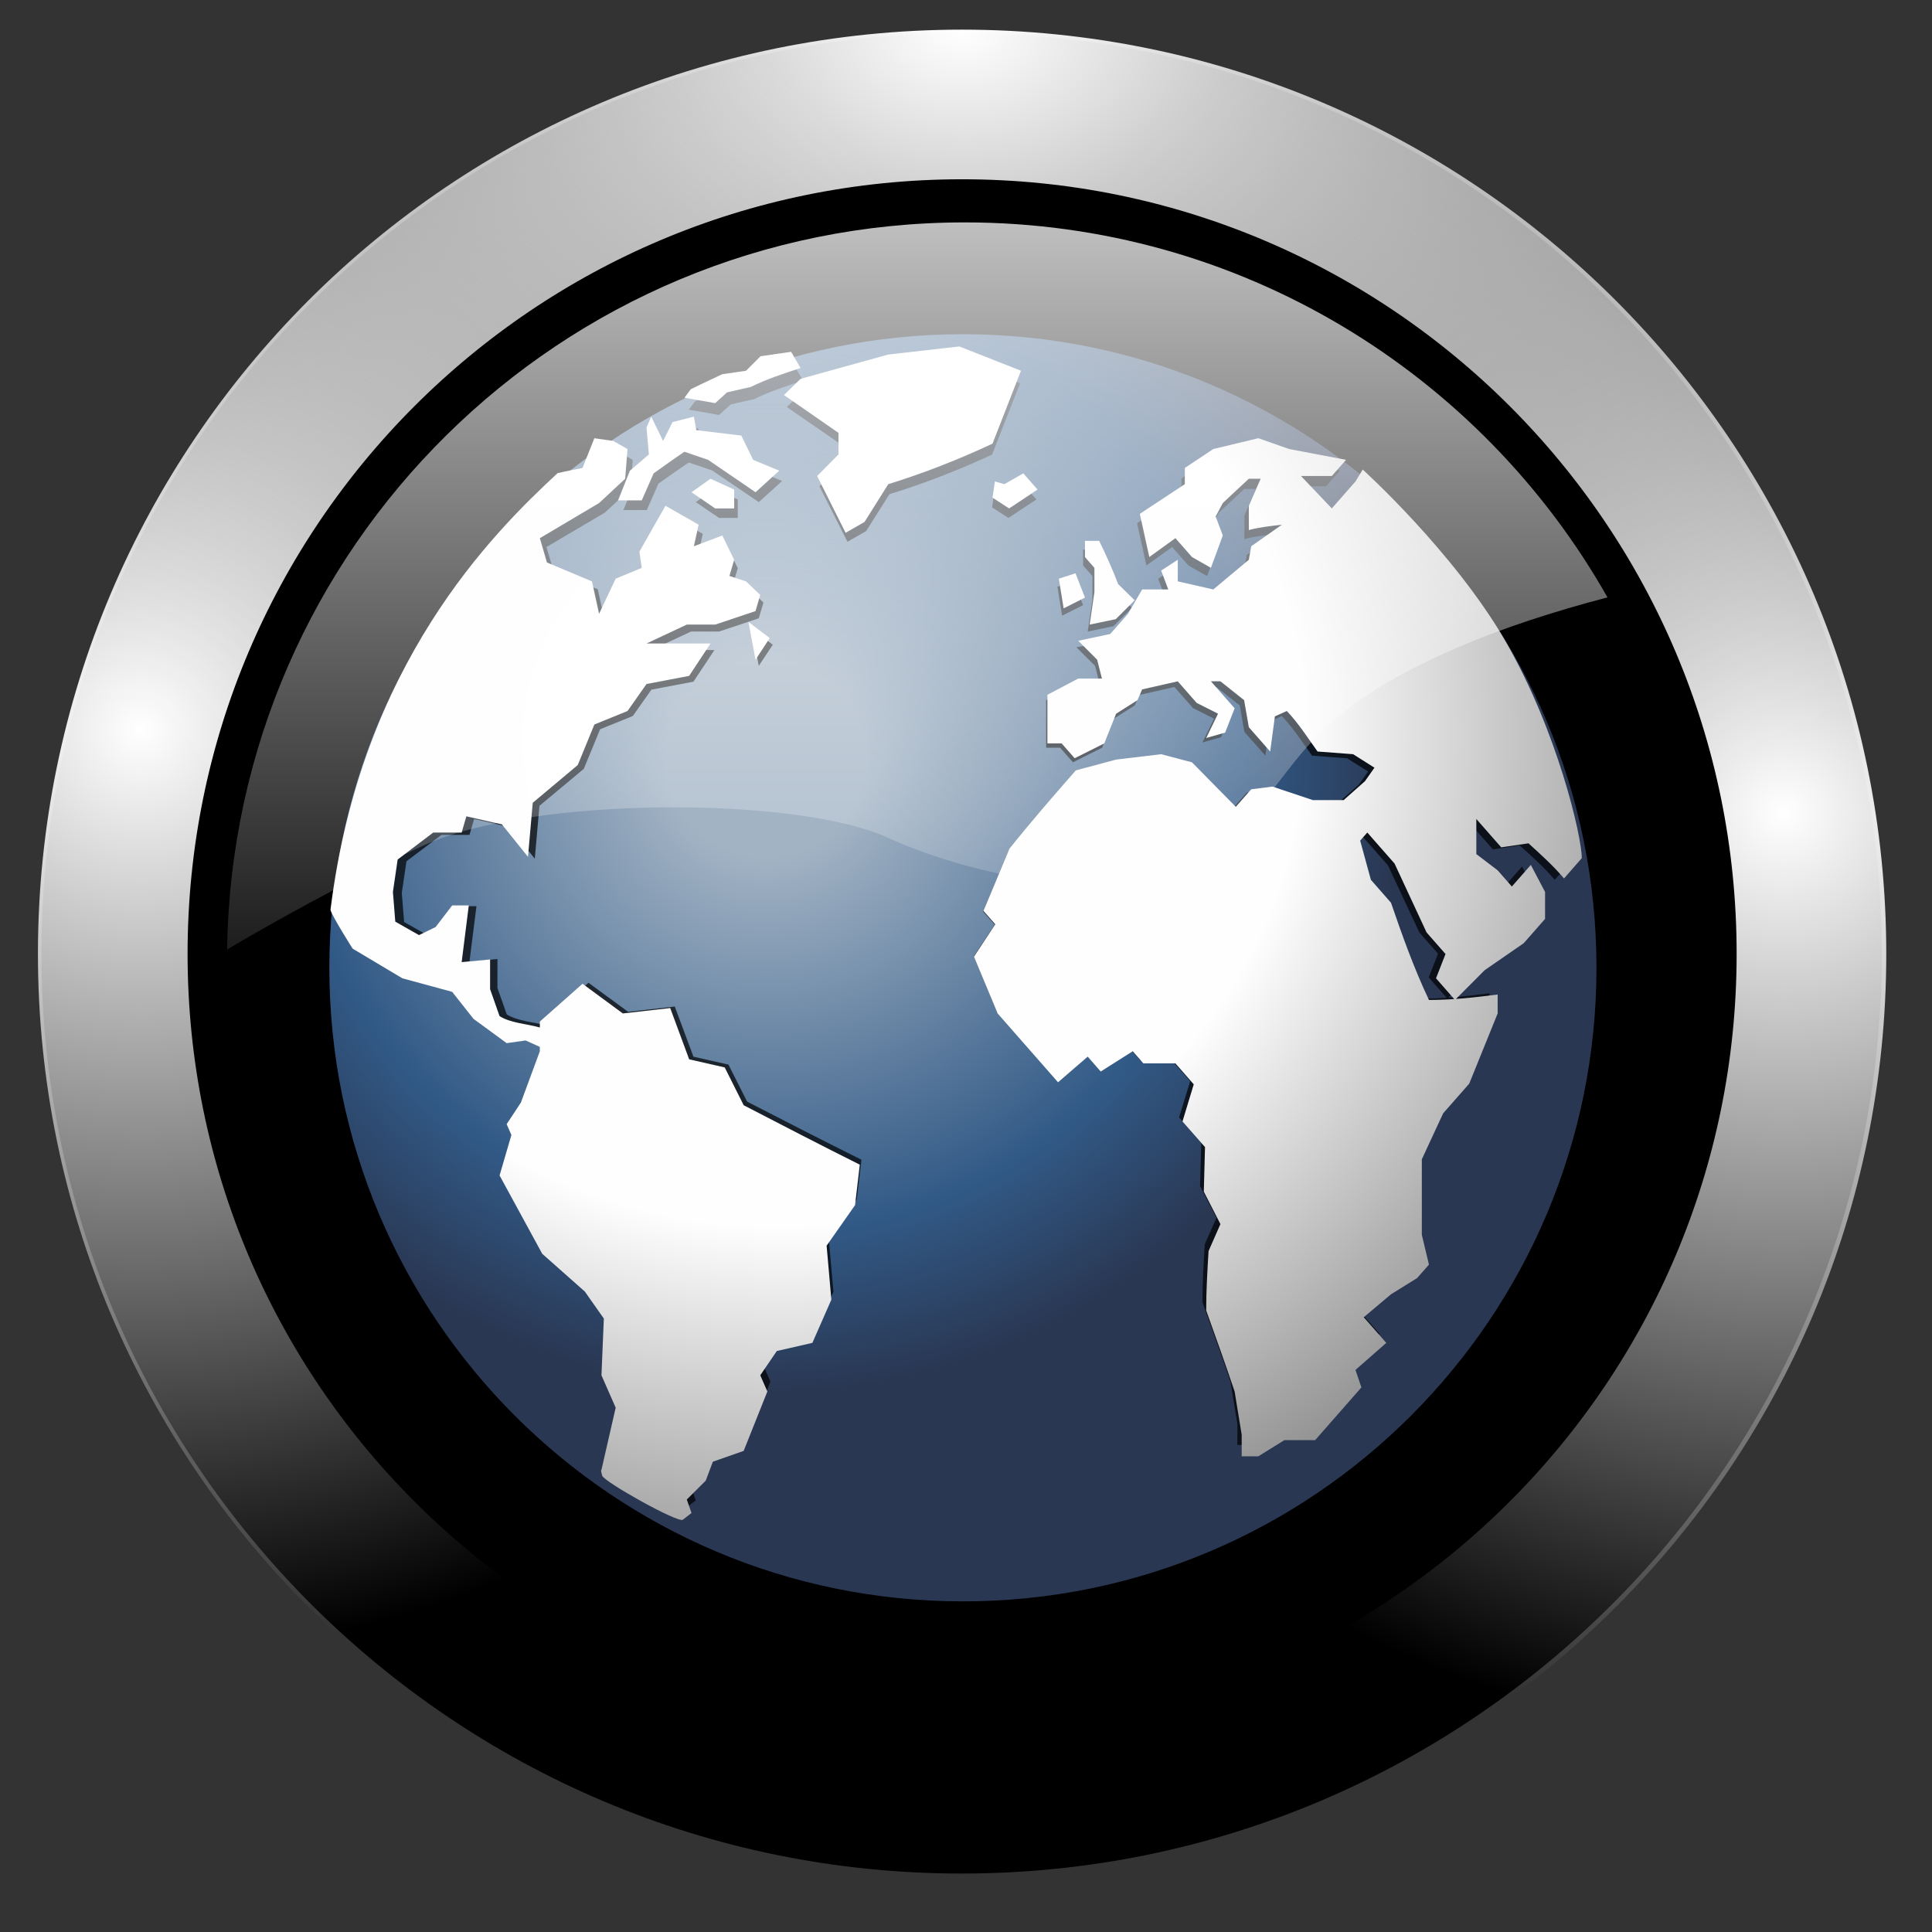 <?xml version="1.0" encoding="UTF-8" standalone="no"?>
<!-- Created with Inkscape (http://www.inkscape.org/) -->

<svg
   xmlns:dc="http://purl.org/dc/elements/1.1/"
   xmlns:cc="http://creativecommons.org/ns#"
   xmlns:rdf="http://www.w3.org/1999/02/22-rdf-syntax-ns#"
   xmlns:svg="http://www.w3.org/2000/svg"
   xmlns="http://www.w3.org/2000/svg"
   xmlns:xlink="http://www.w3.org/1999/xlink"
   xmlns:sodipodi="http://sodipodi.sourceforge.net/DTD/sodipodi-0.dtd"
   xmlns:inkscape="http://www.inkscape.org/namespaces/inkscape"
   width="256"
   height="256"
   id="svg4220"
   version="1.1"
   inkscape:version="0.47pre0 r21549"
   sodipodi:docname="empty (autre copie).svg"
   inkscape:output_extension="org.inkscape.output.svg.inkscape">
  <rect width="100%" height="100%" fill="#333333" stroke="none"/>
  <defs
     id="defs4222">
    <inkscape:perspective
       sodipodi:type="inkscape:persp3d"
       inkscape:vp_x="0 : 526.18109 : 1"
       inkscape:vp_y="0 : 1000 : 0"
       inkscape:vp_z="744.09448 : 526.18109 : 1"
       inkscape:persp3d-origin="372.04724 : 350.78739 : 1"
       id="perspective4228" />
    <inkscape:perspective
       id="perspective4188"
       inkscape:persp3d-origin="0.5 : 0.33333333 : 1"
       inkscape:vp_z="1 : 0.5 : 1"
       inkscape:vp_y="0 : 1000 : 0"
       inkscape:vp_x="0 : 0.5 : 1"
       sodipodi:type="inkscape:persp3d" />
    <radialGradient
       inkscape:collect="always"
       xlink:href="#linearGradient4824"
       id="radialGradient4830"
       cx="15.594"
       cy="88.654"
       fx="15.594"
       fy="88.654"
       r="114.767"
       gradientUnits="userSpaceOnUse" />
    <linearGradient
       inkscape:collect="always"
       id="linearGradient4824">
      <stop
         style="stop-color:#ffffff;stop-opacity:1;"
         offset="0"
         id="stop4826" />
      <stop
         style="stop-color:#ffffff;stop-opacity:0;"
         offset="1"
         id="stop4828" />
    </linearGradient>
    <radialGradient
       inkscape:collect="always"
       xlink:href="#linearGradient4824"
       id="radialGradient4838"
       gradientUnits="userSpaceOnUse"
       cx="219.531"
       cy="98.954"
       fx="219.531"
       fy="98.954"
       r="114.767" />
    <radialGradient
       inkscape:collect="always"
       xlink:href="#linearGradient4824"
       id="radialGradient4842"
       gradientUnits="userSpaceOnUse"
       cx="117.562"
       cy="1.696"
       fx="117.562"
       fy="1.696"
       r="114.767"
       gradientTransform="matrix(1.44,0,0,1,-51.698,0)" />
    <linearGradient
       gradientTransform="translate(-3.1751248e-4,796.362)"
       inkscape:collect="always"
       xlink:href="#linearGradient4859"
       id="linearGradient4865"
       x1="121.547"
       y1="-8.986"
       x2="121.547"
       y2="143.392"
       gradientUnits="userSpaceOnUse" />
    <linearGradient
       inkscape:collect="always"
       id="linearGradient4859">
      <stop
         style="stop-color:#ffffff;stop-opacity:1;"
         offset="0"
         id="stop4861" />
      <stop
         style="stop-color:#ffffff;stop-opacity:0;"
         offset="1"
         id="stop4863" />
    </linearGradient>
    <inkscape:perspective
       id="perspective12510"
       inkscape:persp3d-origin="0.5 : 0.33333333 : 1"
       inkscape:vp_z="1 : 0.5 : 1"
       inkscape:vp_y="0 : 1000 : 0"
       inkscape:vp_x="0 : 0.5 : 1"
       sodipodi:type="inkscape:persp3d" />
    <radialGradient
       xlink:href="#linearGradient3962-2"
       r="19.391"
       fy="17.053"
       fx="18.532"
       cy="17.053"
       cx="18.532"
       gradientTransform="matrix(8.982,0,0,8.982,1233.604,365.929)"
       gradientUnits="userSpaceOnUse"
       id="radialGradient4034"
       inkscape:collect="always" />
    <linearGradient
       id="linearGradient3962-2">
      <stop
         style="stop-color:#d3e9ff;stop-opacity:1;"
         offset="0"
         id="stop3964-8" />
      <stop
         style="stop-color:#d3e9ff;stop-opacity:1;"
         offset="0.155"
         id="stop4134-9" />
      <stop
         style="stop-color:#4074ae;stop-opacity:1;"
         offset="0.75"
         id="stop4346-3" />
      <stop
         style="stop-color:#36486c;stop-opacity:1;"
         offset="1"
         id="stop3966-6" />
    </linearGradient>
    <radialGradient
       xlink:href="#linearGradient4750-8"
       r="40.693"
       fy="17.81"
       fx="18.934"
       cy="17.486"
       cx="18.634"
       gradientTransform="matrix(9.293,0,0,8.702,1229.419,359.858)"
       gradientUnits="userSpaceOnUse"
       id="radialGradient4036"
       inkscape:collect="always" />
    <linearGradient
       id="linearGradient4750-8">
      <stop
         style="stop-color:#ffffff;stop-opacity:1;"
         offset="0"
         id="stop4752-0" />
      <stop
         style="stop-color:#fefefe;stop-opacity:1;"
         offset="0.379"
         id="stop4758-2" />
      <stop
         style="stop-color:#1d1d1d;stop-opacity:1;"
         offset="1"
         id="stop4754-1" />
    </linearGradient>
    <radialGradient
       xlink:href="#linearGradient4750-8"
       r="40.693"
       fy="17.81"
       fx="18.934"
       cy="17.486"
       cx="18.634"
       gradientTransform="matrix(9.293,0,0,8.702,1229.419,359.858)"
       gradientUnits="userSpaceOnUse"
       id="radialGradient4038"
       inkscape:collect="always" />
    <linearGradient
       id="linearGradient12526">
      <stop
         style="stop-color:#ffffff;stop-opacity:1;"
         offset="0"
         id="stop12528" />
      <stop
         style="stop-color:#fefefe;stop-opacity:1;"
         offset="0.379"
         id="stop12530" />
      <stop
         style="stop-color:#1d1d1d;stop-opacity:1;"
         offset="1"
         id="stop12532" />
    </linearGradient>
    <radialGradient
       xlink:href="#linearGradient4750-8"
       r="40.693"
       fy="17.81"
       fx="18.934"
       cy="17.486"
       cx="18.634"
       gradientTransform="matrix(9.293,0,0,8.702,1229.419,359.858)"
       gradientUnits="userSpaceOnUse"
       id="radialGradient4040"
       inkscape:collect="always" />
    <linearGradient
       id="linearGradient12535">
      <stop
         style="stop-color:#ffffff;stop-opacity:1;"
         offset="0"
         id="stop12537" />
      <stop
         style="stop-color:#fefefe;stop-opacity:1;"
         offset="0.379"
         id="stop12539" />
      <stop
         style="stop-color:#1d1d1d;stop-opacity:1;"
         offset="1"
         id="stop12541" />
    </linearGradient>
    <radialGradient
       xlink:href="#linearGradient4750-8"
       r="40.693"
       fy="17.81"
       fx="18.934"
       cy="17.486"
       cx="18.634"
       gradientTransform="matrix(9.293,0,0,8.702,1229.419,359.858)"
       gradientUnits="userSpaceOnUse"
       id="radialGradient4042"
       inkscape:collect="always" />
    <linearGradient
       id="linearGradient12544">
      <stop
         style="stop-color:#ffffff;stop-opacity:1;"
         offset="0"
         id="stop12546" />
      <stop
         style="stop-color:#fefefe;stop-opacity:1;"
         offset="0.379"
         id="stop12548" />
      <stop
         style="stop-color:#1d1d1d;stop-opacity:1;"
         offset="1"
         id="stop12550" />
    </linearGradient>
    <radialGradient
       xlink:href="#linearGradient4750-8"
       r="40.693"
       fy="17.81"
       fx="18.934"
       cy="17.486"
       cx="18.634"
       gradientTransform="matrix(9.293,0,0,8.702,1229.419,359.858)"
       gradientUnits="userSpaceOnUse"
       id="radialGradient4044"
       inkscape:collect="always" />
    <linearGradient
       id="linearGradient12553">
      <stop
         style="stop-color:#ffffff;stop-opacity:1;"
         offset="0"
         id="stop12555" />
      <stop
         style="stop-color:#fefefe;stop-opacity:1;"
         offset="0.379"
         id="stop12557" />
      <stop
         style="stop-color:#1d1d1d;stop-opacity:1;"
         offset="1"
         id="stop12559" />
    </linearGradient>
    <radialGradient
       xlink:href="#linearGradient4750-8"
       r="40.693"
       fy="17.81"
       fx="18.934"
       cy="17.486"
       cx="18.634"
       gradientTransform="matrix(9.293,0,0,8.702,1229.419,359.858)"
       gradientUnits="userSpaceOnUse"
       id="radialGradient4046"
       inkscape:collect="always" />
    <linearGradient
       id="linearGradient12562">
      <stop
         style="stop-color:#ffffff;stop-opacity:1;"
         offset="0"
         id="stop12564" />
      <stop
         style="stop-color:#fefefe;stop-opacity:1;"
         offset="0.379"
         id="stop12566" />
      <stop
         style="stop-color:#1d1d1d;stop-opacity:1;"
         offset="1"
         id="stop12568" />
    </linearGradient>
    <radialGradient
       xlink:href="#linearGradient4750-8"
       r="40.693"
       fy="17.81"
       fx="18.934"
       cy="17.486"
       cx="18.634"
       gradientTransform="matrix(9.293,0,0,8.702,1229.419,359.858)"
       gradientUnits="userSpaceOnUse"
       id="radialGradient4048"
       inkscape:collect="always" />
    <linearGradient
       id="linearGradient12571">
      <stop
         style="stop-color:#ffffff;stop-opacity:1;"
         offset="0"
         id="stop12573" />
      <stop
         style="stop-color:#fefefe;stop-opacity:1;"
         offset="0.379"
         id="stop12575" />
      <stop
         style="stop-color:#1d1d1d;stop-opacity:1;"
         offset="1"
         id="stop12577" />
    </linearGradient>
    <radialGradient
       xlink:href="#linearGradient4750-8"
       r="40.693"
       fy="17.81"
       fx="18.934"
       cy="17.486"
       cx="18.634"
       gradientTransform="matrix(9.293,0,0,8.702,1229.419,359.858)"
       gradientUnits="userSpaceOnUse"
       id="radialGradient4050"
       inkscape:collect="always" />
    <linearGradient
       id="linearGradient12580">
      <stop
         style="stop-color:#ffffff;stop-opacity:1;"
         offset="0"
         id="stop12582" />
      <stop
         style="stop-color:#fefefe;stop-opacity:1;"
         offset="0.379"
         id="stop12584" />
      <stop
         style="stop-color:#1d1d1d;stop-opacity:1;"
         offset="1"
         id="stop12586" />
    </linearGradient>
    <radialGradient
       xlink:href="#linearGradient4750-8"
       r="40.693"
       fy="17.81"
       fx="18.934"
       cy="17.486"
       cx="18.634"
       gradientTransform="matrix(9.293,0,0,8.702,1229.419,359.858)"
       gradientUnits="userSpaceOnUse"
       id="radialGradient4052"
       inkscape:collect="always" />
    <linearGradient
       id="linearGradient12589">
      <stop
         style="stop-color:#ffffff;stop-opacity:1;"
         offset="0"
         id="stop12591" />
      <stop
         style="stop-color:#fefefe;stop-opacity:1;"
         offset="0.379"
         id="stop12593" />
      <stop
         style="stop-color:#1d1d1d;stop-opacity:1;"
         offset="1"
         id="stop12595" />
    </linearGradient>
    <radialGradient
       r="40.693"
       fy="17.81"
       fx="18.934"
       cy="17.486"
       cx="18.634"
       gradientTransform="matrix(9.293,0,0,8.702,1229.419,359.858)"
       gradientUnits="userSpaceOnUse"
       id="radialGradient6380"
       xlink:href="#linearGradient4750-8"
       inkscape:collect="always" />
    <linearGradient
       id="linearGradient12598">
      <stop
         style="stop-color:#ffffff;stop-opacity:1;"
         offset="0"
         id="stop12600" />
      <stop
         style="stop-color:#fefefe;stop-opacity:1;"
         offset="0.379"
         id="stop12602" />
      <stop
         style="stop-color:#1d1d1d;stop-opacity:1;"
         offset="1"
         id="stop12604" />
    </linearGradient>
    <radialGradient
       r="40.693"
       fy="17.81"
       fx="18.934"
       cy="17.486"
       cx="18.634"
       gradientTransform="matrix(9.293,0,0,8.702,1229.419,359.858)"
       gradientUnits="userSpaceOnUse"
       id="radialGradient12629"
       xlink:href="#linearGradient4750-8"
       inkscape:collect="always" />
  </defs>
  <sodipodi:namedview
     id="base"
     pagecolor="#ffffff"
     bordercolor="#666666"
     borderopacity="1.0"
     inkscape:pageopacity="0.0"
     inkscape:pageshadow="2"
     inkscape:zoom="2.8"
     inkscape:cx="234.30664"
     inkscape:cy="136.02832"
     inkscape:document-units="px"
     inkscape:current-layer="layer1"
     showgrid="false"
     inkscape:window-width="1278"
     inkscape:window-height="946"
     inkscape:window-x="386"
     inkscape:window-y="78"
     inkscape:window-maximized="0" />
  <g
     inkscape:label="Calque 1"
     inkscape:groupmode="layer"
     id="layer1"
     transform="translate(0,-796.362)">
    <path
       sodipodi:type="arc"
       style="fill:#000000;fill-opacity:1;stroke:none"
       id="path4820"
       sodipodi:cx="117.56223"
       sodipodi:cy="116.46352"
       sodipodi:rx="105.47639"
       sodipodi:ry="105.47639"
       d="m 223.039,116.464 c 0,58.253 -47.223,105.476 -105.476,105.476 -58.253,0 -105.476,-47.223 -105.476,-105.476 0,-58.253 47.223,-105.476 105.476,-105.476 58.253,0 105.476,47.223 105.476,105.476 z"
       transform="matrix(1.156,0,0,1.156,-8.481,788.053)" />
    <path
       transform="matrix(1.067,0,0,1.067,2.044,798.479)"
       d="m 223.039,116.464 c 0,58.253 -47.223,105.476 -105.476,105.476 -58.253,0 -105.476,-47.223 -105.476,-105.476 0,-58.253 47.223,-105.476 105.476,-105.476 58.253,0 105.476,47.223 105.476,105.476 z"
       sodipodi:ry="105.47639"
       sodipodi:rx="105.47639"
       sodipodi:cy="116.46352"
       sodipodi:cx="117.56223"
       id="path4822"
       style="fill:none;stroke:url(#radialGradient4830);stroke-width:18.582;stroke-miterlimit:4;stroke-opacity:1;stroke-dasharray:none"
       sodipodi:type="arc" />
    <path
       sodipodi:type="arc"
       style="fill:none;stroke:url(#radialGradient4838);stroke-width:18.582;stroke-miterlimit:4;stroke-opacity:1;stroke-dasharray:none"
       id="path4836"
       sodipodi:cx="117.56223"
       sodipodi:cy="116.46352"
       sodipodi:rx="105.47639"
       sodipodi:ry="105.47639"
       d="m 223.039,116.464 c 0,58.253 -47.223,105.476 -105.476,105.476 -58.253,0 -105.476,-47.223 -105.476,-105.476 0,-58.253 47.223,-105.476 105.476,-105.476 58.253,0 105.476,47.223 105.476,105.476 z"
       transform="matrix(1.067,0,0,1.067,2.044,798.479)" />
    <path
       transform="matrix(1.067,0,0,1.067,2.044,798.479)"
       d="m 223.039,116.464 c 0,58.253 -47.223,105.476 -105.476,105.476 -58.253,0 -105.476,-47.223 -105.476,-105.476 0,-58.253 47.223,-105.476 105.476,-105.476 58.253,0 105.476,47.223 105.476,105.476 z"
       sodipodi:ry="105.47639"
       sodipodi:rx="105.47639"
       sodipodi:cy="116.46352"
       sodipodi:cx="117.56223"
       id="path4840"
       style="fill:none;stroke:url(#radialGradient4842);stroke-width:18.582;stroke-miterlimit:4;stroke-opacity:1;stroke-dasharray:none"
       sodipodi:type="arc" />
    <path
       sodipodi:nodetypes="ccc"
       id="path2276"
       d="m 107.054,855.575 0,-4.176 0,4.176 z"
       style="fill:#ffffff;fill-opacity:0.757;fill-rule:nonzero;stroke:none" />
    <g
       id="g4010"
       transform="matrix(0.482,0,0,0.482,-573.377,646.538)">
      <path
         style="fill:#000000;fill-opacity:1;fill-rule:nonzero;stroke:none"
         d="m 1628.458,576.884 c 0,96.196 -77.984,174.179 -174.167,174.179 -96.192,0 -174.171,-77.984 -174.171,-174.179 0,-96.192 77.98,-174.167 174.171,-174.167 96.183,0 174.167,77.975 174.167,174.167 l 0,0 z"
         id="path4326" />
      <path
         id="path3214"
         d="m 1628.458,576.884 c 0,96.196 -77.984,174.179 -174.167,174.179 -96.192,0 -174.171,-77.984 -174.171,-174.179 0,-96.192 77.98,-174.167 174.171,-174.167 96.183,0 174.167,77.975 174.167,174.167 l 0,0 z"
         style="opacity:0.769;fill:url(#radialGradient4034);fill-opacity:1;fill-rule:nonzero;stroke:none" />
      <path
         d="m 1621.79,547.249 c 0,2.318 0,0 0,0 l -4.808,5.446 c -2.947,-3.473 -6.256,-6.394 -9.616,-9.444 l -7.376,1.085 -6.739,-7.618 0,9.427 5.773,4.369 3.843,4.352 5.136,-5.808 c 1.293,2.421 2.568,4.843 3.852,7.264 l 0,7.256 -5.782,6.531 -10.582,7.264 -8.014,7.997 -5.136,-5.825 2.568,-6.531 -5.128,-5.808 -8.66,-18.51 -7.376,-8.341 -1.931,2.172 2.895,10.53 5.446,6.17 c 3.11,8.979 6.187,17.561 10.272,26.144 6.334,0 12.305,-0.672 18.595,-1.465 l 0,5.084 -7.695,18.876 -7.057,7.979 -5.773,12.357 c 0,6.773 0,13.546 0,20.319 l 1.931,7.997 -3.206,3.62 -7.066,4.36 -7.376,6.17 6.101,6.894 -8.341,7.273 1.603,4.705 -12.512,14.167 -8.332,0 -7.057,4.36 -4.498,0 0,-5.808 -1.913,-11.633 c -2.482,-7.29 -5.067,-14.528 -7.695,-21.767 0,-5.343 0.319,-10.634 0.638,-15.975 l 3.215,-7.256 -4.498,-8.721 0.327,-11.977 -6.101,-6.894 3.05,-9.979 -4.963,-5.631 -8.668,0 -2.886,-3.266 -8.66,5.45 -3.524,-4.002 -8.023,6.898 c -5.446,-6.174 -10.901,-12.344 -16.355,-18.513 l -6.411,-15.252 5.773,-8.703 -3.206,-3.627 7.048,-16.709 c 5.791,-7.204 11.84,-14.115 17.958,-21.051 l 10.909,-2.904 12.185,-1.448 8.341,2.18 11.865,11.969 4.171,-4.714 5.765,-0.724 10.909,3.627 8.341,0 5.773,-5.084 2.568,-3.627 -5.782,-3.627 -9.625,-0.724 c -2.671,-3.705 -5.153,-7.6 -8.324,-10.892 l -3.215,1.448 -1.284,9.444 -5.773,-6.531 -1.275,-7.273 -6.411,-5.067 -2.576,0 6.419,7.256 -2.568,6.531 -5.128,1.448 3.206,-6.531 -5.782,-2.895 -5.119,-5.808 -9.634,2.172 -1.275,2.895 -5.773,3.636 -3.206,7.988 -8.014,3.989 -3.533,-3.989 -3.843,0 0,-13.072 8.341,-4.36 6.411,0 -1.293,-5.075 -5.119,-5.084 8.652,-1.819 4.808,-5.437 3.843,-6.54 7.066,0 -1.931,-5.075 4.498,-2.904 0,5.808 9.616,2.172 9.616,-7.979 0.646,-3.636 8.332,-5.803 c -3.016,0.375 -6.032,0.65 -8.979,1.452 l 0,-6.539 3.206,-7.26 -3.206,0 -7.045,6.531 -1.931,3.632 1.931,5.089 -3.215,8.703 -5.128,-2.904 -4.481,-5.075 -7.066,5.075 -2.568,-11.611 12.185,-7.984 0,-4.36 7.703,-5.08 12.185,-2.908 8.341,2.908 15.389,2.904 -3.843,4.352 -8.341,0 8.341,8.712 6.411,-7.256 1.948,-3.192 c 0,0 24.593,22.042 38.647,46.153 14.055,24.119 20.655,52.547 20.655,58.32 z"
         id="path4144"
         style="fill:#000000;fill-opacity:0.713;fill-rule:nonzero;stroke:none" />
      <path
         d="m 1462.953,445.969 -0.646,4.352 4.498,2.904 7.686,-5.08 -3.843,-4.356 -5.136,2.908 -2.559,-0.728"
         id="path4152"
         style="fill:#000000;fill-opacity:0.713;fill-rule:nonzero;stroke:none" />
      <path
         d="m 1470.01,416.206 -16.682,-6.536 -19.233,2.176 -23.739,6.531 -4.49,4.36 14.752,10.16 0,5.808 -5.773,5.808 7.703,15.256 5.119,-2.913 6.428,-10.16 c 9.909,-3.064 18.794,-6.536 28.212,-10.892 l 7.703,-19.599"
         id="path4160"
         style="fill:#000000;fill-opacity:0.713;fill-rule:nonzero;stroke:none" />
      <path
         d="m 1487.33,477.193 -2.568,-6.54 -4.498,1.456 1.293,7.979 5.773,-2.895"
         id="path4168"
         style="fill:#000000;fill-opacity:0.713;fill-rule:nonzero;stroke:none" />
      <path
         d="m 1489.889,475.728 -1.284,8.721 7.057,-1.456 5.128,-5.075 -4.49,-4.36 c -1.508,-4.016 -3.24,-7.764 -5.128,-11.616 l -3.843,0 0,4.352 2.559,2.904 0,6.531"
         id="path4176"
         style="fill:#000000;fill-opacity:0.713;fill-rule:nonzero;stroke:none" />
      <path
         d="m 1394.965,613.673 -5.135,-10.168 -9.621,-2.176 -5.131,-13.787 -12.826,1.448 -10.901,-7.979 -11.551,10.16 0,1.602 c -3.494,-1.009 -7.79,-1.146 -10.901,-3.059 l -2.568,-7.256 0,-7.988 -7.695,0.724 c 0.642,-5.084 1.28,-10.16 1.926,-15.243 l -4.494,0 -4.485,5.808 -4.494,2.172 -6.416,-3.62 -0.642,-7.988 1.284,-8.712 9.625,-7.256 7.695,0 1.279,-4.36 9.621,2.172 7.057,8.721 1.284,-14.528 12.188,-10.16 4.49,-10.892 8.979,-3.627 5.131,-7.256 11.542,-2.188 5.778,-8.703 c -5.774,0 -11.547,0 -17.32,0 l 10.905,-5.084 7.691,0 10.909,-3.636 1.284,-4.343 -3.852,-3.636 -4.489,-1.456 1.284,-4.352 -3.206,-6.531 -7.7,2.895 1.284,-5.803 -8.979,-5.084 -7.053,12.335 0.638,4.36 -7.053,2.913 -4.494,9.435 -1.922,-8.712 -12.188,-5.084 -1.926,-6.531 16.036,-9.444 7.057,-6.531 0.642,-7.984 -3.847,-2.18 -5.131,-0.728 -3.206,7.988 c 0,0 -5.364,1.051 -6.743,1.392 -17.613,16.23 -53.201,51.267 -61.469,117.411 0.327,1.534 5.993,10.426 5.993,10.426 l 13.469,7.979 13.469,3.636 5.778,7.264 8.975,6.531 5.131,-0.724 3.847,1.732 0,1.172 -5.128,13.792 -3.852,5.808 1.284,2.913 -3.206,10.874 11.547,21.06 11.542,10.168 5.135,7.256 -0.646,15.252 3.852,8.703 -3.852,16.7 c 0,0 -0.302,-0.103 0.19,1.568 0.496,1.672 20.552,12.805 21.827,11.857 1.271,-0.965 2.357,-1.81 2.357,-1.81 l -1.279,-3.62 5.128,-5.084 1.926,-5.084 8.341,-2.913 6.411,-15.975 -1.922,-4.343 4.481,-6.531 9.625,-2.188 5.136,-11.616 -1.284,-14.511 7.695,-10.892 1.284,-10.892 c -10.53,-5.222 -20.974,-10.599 -31.426,-15.975"
         id="path4184"
         style="fill:#000000;fill-opacity:0.713;fill-rule:nonzero;stroke:none" />
      <path
         d="m 1380.85,448.868 6.411,4.356 5.136,0 0,-5.08 -6.411,-2.904 -5.135,3.627"
         id="path4192"
         style="fill:#000000;fill-opacity:0.713;fill-rule:nonzero;stroke:none" />
      <path
         d="m 1364.177,443.065 -3.21,7.984 6.416,0 3.21,-7.26 c 2.766,-1.956 5.519,-3.925 8.337,-5.808 l 6.416,2.18 c 4.274,2.904 8.549,5.808 12.826,8.707 l 6.419,-5.803 -7.062,-2.904 -3.21,-6.536 -12.185,-1.452 -0.642,-3.632 -5.773,1.456 -2.562,5.081 -3.21,-6.536 -1.279,2.904 0.642,7.26 -5.132,4.359"
         id="path4200"
         style="fill:#000000;fill-opacity:0.713;fill-rule:nonzero;stroke:none" />
      <path
         d="m 1387.261,424.909 3.21,-2.9 6.416,-1.452 c 4.394,-2.137 8.806,-3.576 13.469,-5.084 l -2.559,-4.356 -8.281,1.189 -3.912,3.899 -6.45,0.935 -5.735,2.693 -2.788,1.348 -1.702,2.279 8.332,1.448"
         id="path4228"
         style="fill:#000000;fill-opacity:0.713;fill-rule:nonzero;stroke:none" />
      <path
         d="m 1398.17,493.884 3.852,-5.808 -5.778,-4.352 1.926,10.16"
         id="path4236"
         style="fill:#000000;fill-opacity:0.713;fill-rule:nonzero;stroke:none" />
      <path
         d="m 1624.42,546.758 c 0,2.37 0,0 0,0 l -4.884,5.569 c -2.994,-3.551 -6.355,-6.538 -9.768,-9.657 l -7.492,1.11 -6.845,-7.789 0,9.64 5.864,4.467 3.903,4.45 5.216,-5.939 c 1.313,2.476 2.608,4.952 3.912,7.427 l 0,7.419 -5.873,6.679 -10.748,7.427 -8.14,8.177 -5.216,-5.957 2.608,-6.679 -5.208,-5.939 -8.796,-18.927 -7.492,-8.529 -1.961,2.22 2.941,10.768 5.532,6.309 c 3.159,9.181 6.285,17.957 10.434,26.733 6.434,0 12.499,-0.688 18.888,-1.498 l 0,5.199 -7.816,19.301 -7.168,8.159 -5.864,12.635 c 0,6.926 0,13.852 0,20.777 l 1.961,8.177 -3.256,3.701 -7.177,4.458 -7.492,6.309 6.197,7.049 -8.473,7.436 1.628,4.811 -12.709,14.486 -8.463,0 -7.168,4.458 -4.569,0 0,-5.939 -1.943,-11.896 c -2.521,-7.455 -5.146,-14.856 -7.816,-22.257 0,-5.463 0.324,-10.873 0.648,-16.336 l 3.265,-7.419 -4.569,-8.917 0.333,-12.247 -6.197,-7.049 3.098,-10.204 -5.042,-5.758 -8.805,0 -2.932,-3.339 -8.796,5.573 -3.58,-4.093 -8.149,7.053 c -5.532,-6.313 -11.073,-12.622 -16.613,-18.931 l -6.512,-15.596 5.864,-8.899 -3.256,-3.709 7.16,-17.085 c 5.882,-7.366 12.026,-14.433 18.241,-21.525 l 11.081,-2.969 12.377,-1.481 8.473,2.23 12.052,12.238 4.237,-4.82 5.855,-0.74 11.081,3.709 8.473,0 5.864,-5.199 2.608,-3.709 -5.873,-3.709 -9.777,-0.74 c -2.713,-3.789 -5.234,-7.771 -8.456,-11.138 l -3.265,1.481 -1.304,9.657 -5.864,-6.679 -1.295,-7.437 -6.512,-5.181 -2.617,0 6.52,7.419 -2.608,6.679 -5.208,1.481 3.256,-6.679 -5.873,-2.96 -5.199,-5.939 -9.786,2.22 -1.295,2.96 -5.864,3.718 -3.256,8.168 -8.14,4.079 -3.589,-4.079 -3.903,0 0,-13.366 8.473,-4.458 6.512,0 -1.313,-5.19 -5.199,-5.199 8.788,-1.86 4.884,-5.56 3.903,-6.688 7.177,0 -1.961,-5.19 4.569,-2.969 0,5.939 9.768,2.22 9.768,-8.159 0.656,-3.718 8.463,-5.934 c -3.063,0.383 -6.127,0.665 -9.12,1.485 l 0,-6.687 3.256,-7.424 -3.256,0 -7.156,6.679 -1.961,3.714 1.961,5.203 -3.265,8.899 -5.208,-2.969 -4.551,-5.19 -7.177,5.19 -2.608,-11.873 12.377,-8.164 0,-4.458 7.824,-5.194 12.377,-2.974 8.473,2.974 15.632,2.969 -3.903,4.45 -8.473,0 8.473,8.908 6.512,-7.419 1.978,-3.264 c 0,0 24.98,22.539 39.256,47.193 14.276,24.663 20.98,53.731 20.98,59.635 z"
         id="path3224"
         style="fill:url(#radialGradient4036);fill-opacity:1;fill-rule:nonzero;stroke:none;stroke-width:1.018;marker:none;visibility:visible;display:inline;overflow:visible" />
      <path
         d="m 1463.081,443.195 -0.656,4.45 4.569,2.969 7.807,-5.194 -3.903,-4.455 -5.216,2.974 -2.599,-0.744"
         id="path3232"
         style="fill:url(#radialGradient4038);fill-opacity:1;fill-rule:nonzero;stroke:none;stroke-width:1.018;marker:none;visibility:visible;display:inline;overflow:visible" />
      <path
         d="m 1470.25,412.761 -16.945,-6.683 -19.536,2.225 -24.113,6.679 -4.56,4.458 14.985,10.389 0,5.939 -5.864,5.939 7.824,15.6 5.199,-2.978 6.529,-10.389 c 10.065,-3.133 19.09,-6.683 28.657,-11.138 l 7.824,-20.041"
         id="path3240"
         style="fill:url(#radialGradient4040);fill-opacity:1;fill-rule:nonzero;stroke:none;stroke-width:1.018;marker:none;visibility:visible;display:inline;overflow:visible" />
      <path
         d="m 1487.843,475.122 -2.608,-6.688 -4.569,1.489 1.313,8.159 5.864,-2.96"
         id="path3248"
         style="fill:url(#radialGradient4042);fill-opacity:1;fill-rule:nonzero;stroke:none;stroke-width:1.018;marker:none;visibility:visible;display:inline;overflow:visible" />
      <path
         d="m 1490.442,473.625 -1.304,8.917 7.168,-1.489 5.208,-5.19 -4.56,-4.458 c -1.532,-4.106 -3.291,-7.939 -5.208,-11.877 l -3.903,0 0,4.45 2.599,2.969 0,6.679"
         id="path3256"
         style="fill:url(#radialGradient4044);fill-opacity:1;fill-rule:nonzero;stroke:none;stroke-width:1.018;marker:none;visibility:visible;display:inline;overflow:visible" />
      <path
         d="m 1394.022,614.679 -5.216,-10.397 -9.772,-2.225 -5.212,-14.098 -13.028,1.481 -11.073,-8.159 -11.733,10.389 0,1.639 c -3.549,-1.031 -7.912,-1.172 -11.073,-3.128 l -2.608,-7.419 0,-8.168 -7.816,0.74 c 0.652,-5.199 1.3,-10.389 1.957,-15.587 l -4.565,0 -4.556,5.939 -4.565,2.22 -6.517,-3.701 -0.652,-8.168 1.304,-8.908 9.777,-7.419 7.816,0 1.3,-4.458 9.772,2.22 7.168,8.917 1.304,-14.856 12.38,-10.389 4.56,-11.138 9.12,-3.709 5.212,-7.419 11.724,-2.238 5.869,-8.899 c -5.864,0 -11.729,0 -17.593,0 l 11.076,-5.199 7.812,0 11.081,-3.718 1.304,-4.441 -3.912,-3.718 -4.56,-1.489 1.304,-4.45 -3.256,-6.679 -7.821,2.96 1.304,-5.934 -9.12,-5.199 -7.164,12.613 0.648,4.458 -7.164,2.978 -4.565,9.648 -1.952,-8.908 -12.38,-5.199 -1.957,-6.679 16.289,-9.657 7.168,-6.679 0.652,-8.164 -3.908,-2.23 -5.212,-0.744 -3.256,8.168 c 0,0 -5.449,1.075 -6.849,1.423 -17.891,16.596 -54.039,52.423 -62.437,120.058 0.333,1.568 6.088,10.661 6.088,10.661 l 13.681,8.159 13.681,3.718 5.869,7.427 9.116,6.679 5.212,-0.74 3.908,1.771 0,1.198 -5.208,14.102 -3.912,5.939 1.304,2.978 -3.256,11.12 11.729,21.534 11.724,10.397 5.216,7.419 -0.656,15.596 3.912,8.899 -3.912,17.076 c 0,0 -0.306,-0.106 0.193,1.603 0.504,1.71 20.875,13.094 22.17,12.125 1.291,-0.987 2.394,-1.851 2.394,-1.851 l -1.3,-3.701 5.208,-5.199 1.957,-5.199 8.473,-2.978 6.512,-16.336 -1.952,-4.441 4.551,-6.679 9.777,-2.238 5.216,-11.877 -1.304,-14.838 7.816,-11.138 1.304,-11.138 c -10.696,-5.34 -21.305,-10.838 -31.921,-16.336"
         id="path3264"
         style="fill:url(#radialGradient4046);fill-opacity:1;fill-rule:nonzero;stroke:none;stroke-width:1.018;marker:none;visibility:visible;display:inline;overflow:visible" />
      <path
         d="m 1379.685,446.159 6.512,4.455 5.216,0 0,-5.194 -6.512,-2.969 -5.216,3.709"
         id="path3272"
         style="fill:url(#radialGradient4048);fill-opacity:1;fill-rule:nonzero;stroke:none;stroke-width:1.018;marker:none;visibility:visible;display:inline;overflow:visible" />
      <path
         d="m 1362.749,440.225 -3.261,8.164 6.517,0 3.261,-7.424 c 2.81,-2 5.606,-4.013 8.468,-5.939 l 6.517,2.23 c 4.341,2.969 8.683,5.939 13.028,8.904 l 6.52,-5.934 -7.173,-2.969 -3.261,-6.683 -12.377,-1.485 -0.652,-3.714 -5.864,1.489 -2.603,5.195 -3.261,-6.683 -1.3,2.969 0.652,7.424 -5.213,4.457"
         id="path3280"
         style="fill:url(#radialGradient4050);fill-opacity:1;fill-rule:nonzero;stroke:none;stroke-width:1.018;marker:none;visibility:visible;display:inline;overflow:visible" />
      <path
         d="m 1386.198,421.66 3.261,-2.965 6.517,-1.485 c 4.463,-2.185 8.945,-3.657 13.681,-5.199 l -2.599,-4.455 -8.412,1.216 -3.974,3.987 -6.552,0.956 -5.825,2.754 -2.831,1.379 -1.729,2.331 8.464,1.481"
         id="path3308"
         style="fill:url(#radialGradient4052);fill-opacity:1;fill-rule:nonzero;stroke:none;stroke-width:1.018;marker:none;visibility:visible;display:inline;overflow:visible" />
      <path
         d="m 1397.278,492.19 3.912,-5.939 -5.869,-4.45 1.957,10.389"
         id="path3316"
         style="fill:url(#radialGradient12629);fill-opacity:1;fill-rule:nonzero;stroke:none;stroke-width:1.018;marker:none;visibility:visible;display:inline;overflow:visible" />
    </g>
    <path
       style="fill:url(#linearGradient4865);fill-opacity:1;stroke:none"
       d="m 127.843,825.831 c -53.526,0 -96.982,43 -97.75,96.344 10.01,-5.928 19.734,-10.887 25.938,-13.75 14.283,-6.592 49.445,-6.587 61.531,-1.094 12.086,5.494 32.95,9.883 43.938,1.094 10.987,-8.79 8.802,-16.487 31.875,-26.375 5.677,-2.433 12.409,-4.645 19.625,-6.531 -16.794,-29.656 -48.642,-49.688 -85.156,-49.688 z"
       id="path4852" />
  </g>
</svg>
